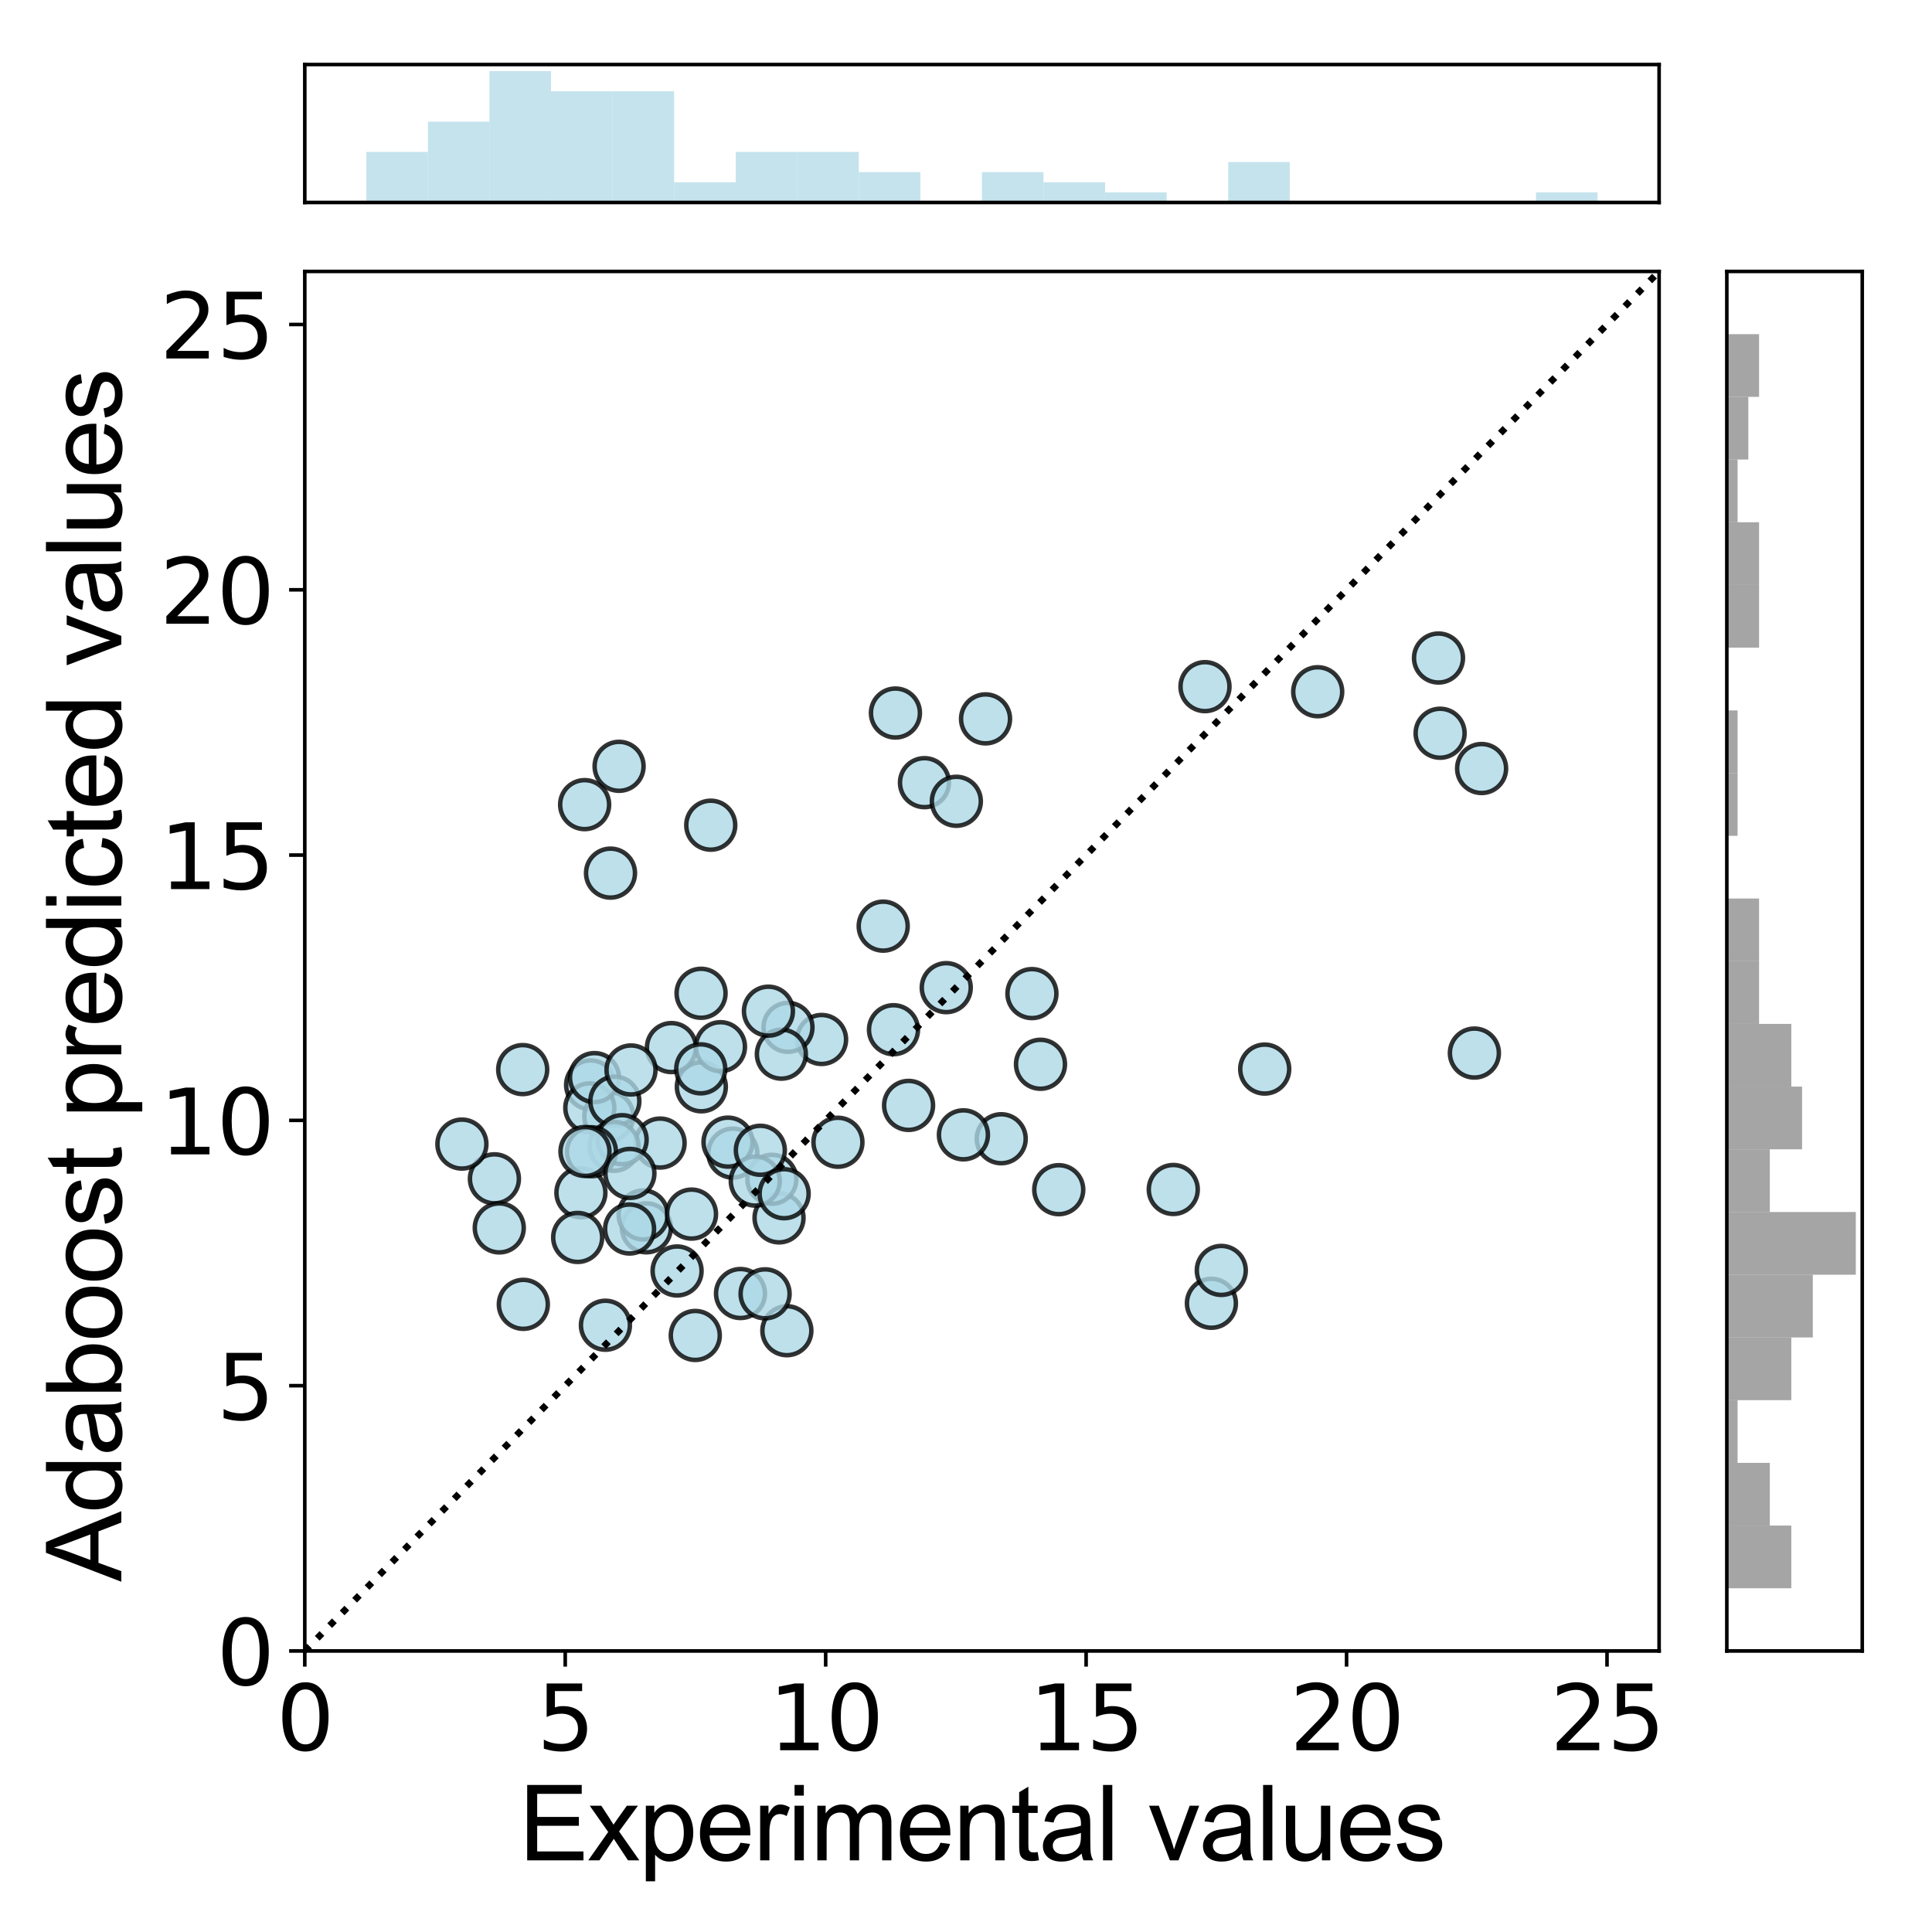 <?xml version="1.0" encoding="utf-8" standalone="no"?>
<!DOCTYPE svg PUBLIC "-//W3C//DTD SVG 1.1//EN"
  "http://www.w3.org/Graphics/SVG/1.1/DTD/svg11.dtd">
<svg xmlns:xlink="http://www.w3.org/1999/xlink" width="432pt" height="432pt" viewBox="0 0 432 432" xmlns="http://www.w3.org/2000/svg" version="1.1">
 <defs>
  <style type="text/css">*{stroke-linejoin: round; stroke-linecap: butt}</style>
 </defs>
 <g id="figure_1">
  <g id="patch_1">
   <path d="M 0 432 
L 432 432 
L 432 0 
L 0 0 
z
" style="fill: #ffffff"/>
  </g>
  <g id="axes_1">
   <g id="patch_2">
    <path d="M 68.15 369.16 
L 370.98 369.16 
L 370.98 60.696 
L 68.15 60.696 
z
" style="fill: #ffffff"/>
   </g>
   <g id="PathCollection_1">
    <defs>
     <path id="m7bf310531f" d="M 0 5.477 
C 1.453 5.477 2.846 4.9 3.873 3.873 
C 4.9 2.846 5.477 1.453 5.477 0 
C 5.477 -1.453 4.9 -2.846 3.873 -3.873 
C 2.846 -4.9 1.453 -5.477 0 -5.477 
C -1.453 -5.477 -2.846 -4.9 -3.873 -3.873 
C -4.9 -2.846 -5.477 -1.453 -5.477 0 
C -5.477 1.453 -4.9 2.846 -3.873 3.873 
C -2.846 4.9 -1.453 5.477 0 5.477 
z
" style="stroke: #000000; stroke-opacity: 0.8"/>
    </defs>
    <g clip-path="url(#pc764dbb07a)">
     <use xlink:href="#m7bf310531f" x="183.71" y="232.429" style="fill: #add8e6; fill-opacity: 0.8; stroke: #000000; stroke-opacity: 0.8"/>
     <use xlink:href="#m7bf310531f" x="110.552" y="263.586" style="fill: #add8e6; fill-opacity: 0.8; stroke: #000000; stroke-opacity: 0.8"/>
     <use xlink:href="#m7bf310531f" x="156.82" y="243.012" style="fill: #add8e6; fill-opacity: 0.8; stroke: #000000; stroke-opacity: 0.8"/>
     <use xlink:href="#m7bf310531f" x="129.891" y="266.69" style="fill: #add8e6; fill-opacity: 0.8; stroke: #000000; stroke-opacity: 0.8"/>
     <use xlink:href="#m7bf310531f" x="147.603" y="255.59" style="fill: #add8e6; fill-opacity: 0.8; stroke: #000000; stroke-opacity: 0.8"/>
     <use xlink:href="#m7bf310531f" x="163.869" y="257.84" style="fill: #add8e6; fill-opacity: 0.8; stroke: #000000; stroke-opacity: 0.8"/>
     <use xlink:href="#m7bf310531f" x="132.06" y="242.588" style="fill: #add8e6; fill-opacity: 0.8; stroke: #000000; stroke-opacity: 0.8"/>
     <use xlink:href="#m7bf310531f" x="232.656" y="237.974" style="fill: #add8e6; fill-opacity: 0.8; stroke: #000000; stroke-opacity: 0.8"/>
     <use xlink:href="#m7bf310531f" x="199.785" y="230.245" style="fill: #add8e6; fill-opacity: 0.8; stroke: #000000; stroke-opacity: 0.8"/>
     <use xlink:href="#m7bf310531f" x="176.191" y="229.722" style="fill: #add8e6; fill-opacity: 0.8; stroke: #000000; stroke-opacity: 0.8"/>
     <use xlink:href="#m7bf310531f" x="144.53" y="274.544" style="fill: #add8e6; fill-opacity: 0.8; stroke: #000000; stroke-opacity: 0.8"/>
     <use xlink:href="#m7bf310531f" x="158.925" y="184.514" style="fill: #add8e6; fill-opacity: 0.8; stroke: #000000; stroke-opacity: 0.8"/>
     <use xlink:href="#m7bf310531f" x="270.874" y="291.415" style="fill: #add8e6; fill-opacity: 0.8; stroke: #000000; stroke-opacity: 0.8"/>
     <use xlink:href="#m7bf310531f" x="155.467" y="298.611" style="fill: #add8e6; fill-opacity: 0.8; stroke: #000000; stroke-opacity: 0.8"/>
     <use xlink:href="#m7bf310531f" x="143.807" y="271.665" style="fill: #add8e6; fill-opacity: 0.8; stroke: #000000; stroke-opacity: 0.8"/>
     <use xlink:href="#m7bf310531f" x="203.158" y="247.17" style="fill: #add8e6; fill-opacity: 0.8; stroke: #000000; stroke-opacity: 0.8"/>
     <use xlink:href="#m7bf310531f" x="174.713" y="235.712" style="fill: #add8e6; fill-opacity: 0.8; stroke: #000000; stroke-opacity: 0.8"/>
     <use xlink:href="#m7bf310531f" x="154.629" y="271.476" style="fill: #add8e6; fill-opacity: 0.8; stroke: #000000; stroke-opacity: 0.8"/>
     <use xlink:href="#m7bf310531f" x="136.131" y="249.611" style="fill: #add8e6; fill-opacity: 0.8; stroke: #000000; stroke-opacity: 0.8"/>
     <use xlink:href="#m7bf310531f" x="129.168" y="276.696" style="fill: #add8e6; fill-opacity: 0.8; stroke: #000000; stroke-opacity: 0.8"/>
     <use xlink:href="#m7bf310531f" x="150.133" y="234.241" style="fill: #add8e6; fill-opacity: 0.8; stroke: #000000; stroke-opacity: 0.8"/>
     <use xlink:href="#m7bf310531f" x="131.879" y="247.722" style="fill: #add8e6; fill-opacity: 0.8; stroke: #000000; stroke-opacity: 0.8"/>
     <use xlink:href="#m7bf310531f" x="151.398" y="284.191" style="fill: #add8e6; fill-opacity: 0.8; stroke: #000000; stroke-opacity: 0.8"/>
     <use xlink:href="#m7bf310531f" x="130.726" y="179.918" style="fill: #add8e6; fill-opacity: 0.8; stroke: #000000; stroke-opacity: 0.8"/>
     <use xlink:href="#m7bf310531f" x="200.222" y="159.433" style="fill: #add8e6; fill-opacity: 0.8; stroke: #000000; stroke-opacity: 0.8"/>
     <use xlink:href="#m7bf310531f" x="111.637" y="274.567" style="fill: #add8e6; fill-opacity: 0.8; stroke: #000000; stroke-opacity: 0.8"/>
     <use xlink:href="#m7bf310531f" x="132.933" y="240.951" style="fill: #add8e6; fill-opacity: 0.8; stroke: #000000; stroke-opacity: 0.8"/>
     <use xlink:href="#m7bf310531f" x="161.1" y="234.042" style="fill: #add8e6; fill-opacity: 0.8; stroke: #000000; stroke-opacity: 0.8"/>
     <use xlink:href="#m7bf310531f" x="223.872" y="254.627" style="fill: #add8e6; fill-opacity: 0.8; stroke: #000000; stroke-opacity: 0.8"/>
     <use xlink:href="#m7bf310531f" x="174.194" y="272.324" style="fill: #add8e6; fill-opacity: 0.8; stroke: #000000; stroke-opacity: 0.8"/>
     <use xlink:href="#m7bf310531f" x="329.678" y="235.468" style="fill: #add8e6; fill-opacity: 0.8; stroke: #000000; stroke-opacity: 0.8"/>
     <use xlink:href="#m7bf310531f" x="273.082" y="284.07" style="fill: #add8e6; fill-opacity: 0.8; stroke: #000000; stroke-opacity: 0.8"/>
     <use xlink:href="#m7bf310531f" x="206.715" y="175.006" style="fill: #add8e6; fill-opacity: 0.8; stroke: #000000; stroke-opacity: 0.8"/>
     <use xlink:href="#m7bf310531f" x="137.482" y="246.224" style="fill: #add8e6; fill-opacity: 0.8; stroke: #000000; stroke-opacity: 0.8"/>
     <use xlink:href="#m7bf310531f" x="213.842" y="179.169" style="fill: #add8e6; fill-opacity: 0.8; stroke: #000000; stroke-opacity: 0.8"/>
     <use xlink:href="#m7bf310531f" x="116.878" y="239.165" style="fill: #add8e6; fill-opacity: 0.8; stroke: #000000; stroke-opacity: 0.8"/>
     <use xlink:href="#m7bf310531f" x="137.301" y="256.325" style="fill: #add8e6; fill-opacity: 0.8; stroke: #000000; stroke-opacity: 0.8"/>
     <use xlink:href="#m7bf310531f" x="139.108" y="254.838" style="fill: #add8e6; fill-opacity: 0.8; stroke: #000000; stroke-opacity: 0.8"/>
     <use xlink:href="#m7bf310531f" x="141.096" y="239.246" style="fill: #add8e6; fill-opacity: 0.8; stroke: #000000; stroke-opacity: 0.8"/>
     <use xlink:href="#m7bf310531f" x="220.368" y="160.743" style="fill: #add8e6; fill-opacity: 0.8; stroke: #000000; stroke-opacity: 0.8"/>
     <use xlink:href="#m7bf310531f" x="197.485" y="207.087" style="fill: #add8e6; fill-opacity: 0.8; stroke: #000000; stroke-opacity: 0.8"/>
     <use xlink:href="#m7bf310531f" x="294.64" y="154.674" style="fill: #add8e6; fill-opacity: 0.8; stroke: #000000; stroke-opacity: 0.8"/>
     <use xlink:href="#m7bf310531f" x="175.945" y="297.551" style="fill: #add8e6; fill-opacity: 0.8; stroke: #000000; stroke-opacity: 0.8"/>
     <use xlink:href="#m7bf310531f" x="211.583" y="220.841" style="fill: #add8e6; fill-opacity: 0.8; stroke: #000000; stroke-opacity: 0.8"/>
     <use xlink:href="#m7bf310531f" x="269.438" y="153.534" style="fill: #add8e6; fill-opacity: 0.8; stroke: #000000; stroke-opacity: 0.8"/>
     <use xlink:href="#m7bf310531f" x="132.248" y="257.527" style="fill: #add8e6; fill-opacity: 0.8; stroke: #000000; stroke-opacity: 0.8"/>
     <use xlink:href="#m7bf310531f" x="156.685" y="238.999" style="fill: #add8e6; fill-opacity: 0.8; stroke: #000000; stroke-opacity: 0.8"/>
     <use xlink:href="#m7bf310531f" x="162.784" y="255.382" style="fill: #add8e6; fill-opacity: 0.8; stroke: #000000; stroke-opacity: 0.8"/>
     <use xlink:href="#m7bf310531f" x="172.595" y="263.688" style="fill: #add8e6; fill-opacity: 0.8; stroke: #000000; stroke-opacity: 0.8"/>
     <use xlink:href="#m7bf310531f" x="171.821" y="226.101" style="fill: #add8e6; fill-opacity: 0.8; stroke: #000000; stroke-opacity: 0.8"/>
     <use xlink:href="#m7bf310531f" x="230.74" y="222.171" style="fill: #add8e6; fill-opacity: 0.8; stroke: #000000; stroke-opacity: 0.8"/>
     <use xlink:href="#m7bf310531f" x="321.65" y="147.135" style="fill: #add8e6; fill-opacity: 0.8; stroke: #000000; stroke-opacity: 0.8"/>
     <use xlink:href="#m7bf310531f" x="140.851" y="262.379" style="fill: #add8e6; fill-opacity: 0.8; stroke: #000000; stroke-opacity: 0.8"/>
     <use xlink:href="#m7bf310531f" x="331.289" y="171.842" style="fill: #add8e6; fill-opacity: 0.8; stroke: #000000; stroke-opacity: 0.8"/>
     <use xlink:href="#m7bf310531f" x="215.423" y="253.751" style="fill: #add8e6; fill-opacity: 0.8; stroke: #000000; stroke-opacity: 0.8"/>
     <use xlink:href="#m7bf310531f" x="168.884" y="264.102" style="fill: #add8e6; fill-opacity: 0.8; stroke: #000000; stroke-opacity: 0.8"/>
     <use xlink:href="#m7bf310531f" x="170.014" y="257.204" style="fill: #add8e6; fill-opacity: 0.8; stroke: #000000; stroke-opacity: 0.8"/>
     <use xlink:href="#m7bf310531f" x="282.792" y="239.047" style="fill: #add8e6; fill-opacity: 0.8; stroke: #000000; stroke-opacity: 0.8"/>
     <use xlink:href="#m7bf310531f" x="187.364" y="255.411" style="fill: #add8e6; fill-opacity: 0.8; stroke: #000000; stroke-opacity: 0.8"/>
     <use xlink:href="#m7bf310531f" x="322.011" y="163.953" style="fill: #add8e6; fill-opacity: 0.8; stroke: #000000; stroke-opacity: 0.8"/>
     <use xlink:href="#m7bf310531f" x="175.336" y="266.919" style="fill: #add8e6; fill-opacity: 0.8; stroke: #000000; stroke-opacity: 0.8"/>
     <use xlink:href="#m7bf310531f" x="236.739" y="266.016" style="fill: #add8e6; fill-opacity: 0.8; stroke: #000000; stroke-opacity: 0.8"/>
     <use xlink:href="#m7bf310531f" x="135.373" y="296.325" style="fill: #add8e6; fill-opacity: 0.8; stroke: #000000; stroke-opacity: 0.8"/>
     <use xlink:href="#m7bf310531f" x="136.511" y="195.232" style="fill: #add8e6; fill-opacity: 0.8; stroke: #000000; stroke-opacity: 0.8"/>
     <use xlink:href="#m7bf310531f" x="262.347" y="265.972" style="fill: #add8e6; fill-opacity: 0.8; stroke: #000000; stroke-opacity: 0.8"/>
     <use xlink:href="#m7bf310531f" x="156.761" y="222.101" style="fill: #add8e6; fill-opacity: 0.8; stroke: #000000; stroke-opacity: 0.8"/>
     <use xlink:href="#m7bf310531f" x="138.431" y="171.35" style="fill: #add8e6; fill-opacity: 0.8; stroke: #000000; stroke-opacity: 0.8"/>
     <use xlink:href="#m7bf310531f" x="117.018" y="291.655" style="fill: #add8e6; fill-opacity: 0.8; stroke: #000000; stroke-opacity: 0.8"/>
     <use xlink:href="#m7bf310531f" x="130.802" y="257.477" style="fill: #add8e6; fill-opacity: 0.8; stroke: #000000; stroke-opacity: 0.8"/>
     <use xlink:href="#m7bf310531f" x="411.189" y="292.155" style="fill: #add8e6; fill-opacity: 0.8; stroke: #000000; stroke-opacity: 0.8"/>
     <use xlink:href="#m7bf310531f" x="140.774" y="274.811" style="fill: #add8e6; fill-opacity: 0.8; stroke: #000000; stroke-opacity: 0.8"/>
     <use xlink:href="#m7bf310531f" x="103.283" y="255.82" style="fill: #add8e6; fill-opacity: 0.8; stroke: #000000; stroke-opacity: 0.8"/>
     <use xlink:href="#m7bf310531f" x="165.576" y="289.234" style="fill: #add8e6; fill-opacity: 0.8; stroke: #000000; stroke-opacity: 0.8"/>
     <use xlink:href="#m7bf310531f" x="171.078" y="289.305" style="fill: #add8e6; fill-opacity: 0.8; stroke: #000000; stroke-opacity: 0.8"/>
    </g>
   </g>
   <g id="matplotlib.axis_1">
    <g id="xtick_1">
     <g id="line2d_1">
      <defs>
       <path id="m27708bfedc" d="M 0 0 
L 0 3.5 
" style="stroke: #000000; stroke-width: 0.8"/>
      </defs>
      <g>
       <use xlink:href="#m27708bfedc" x="68.15" y="369.16" style="stroke: #000000; stroke-width: 0.8"/>
      </g>
     </g>
     <g id="text_1">
      <!-- 0 -->
      <g transform="translate(61.788 391.357) scale(0.2 -0.2)">
       <defs>
        <path id="DejaVuSans-30" d="M 2034 4250 
Q 1547 4250 1301 3770 
Q 1056 3291 1056 2328 
Q 1056 1369 1301 889 
Q 1547 409 2034 409 
Q 2525 409 2770 889 
Q 3016 1369 3016 2328 
Q 3016 3291 2770 3770 
Q 2525 4250 2034 4250 
z
M 2034 4750 
Q 2819 4750 3233 4129 
Q 3647 3509 3647 2328 
Q 3647 1150 3233 529 
Q 2819 -91 2034 -91 
Q 1250 -91 836 529 
Q 422 1150 422 2328 
Q 422 3509 836 4129 
Q 1250 4750 2034 4750 
z
" transform="scale(0.016)"/>
       </defs>
       <use xlink:href="#DejaVuSans-30"/>
      </g>
     </g>
    </g>
    <g id="xtick_2">
     <g id="line2d_2">
      <g>
       <use xlink:href="#m27708bfedc" x="126.387" y="369.16" style="stroke: #000000; stroke-width: 0.8"/>
      </g>
     </g>
     <g id="text_2">
      <!-- 5 -->
      <g transform="translate(120.024 391.357) scale(0.2 -0.2)">
       <defs>
        <path id="DejaVuSans-35" d="M 691 4666 
L 3169 4666 
L 3169 4134 
L 1269 4134 
L 1269 2991 
Q 1406 3038 1543 3061 
Q 1681 3084 1819 3084 
Q 2600 3084 3056 2656 
Q 3513 2228 3513 1497 
Q 3513 744 3044 326 
Q 2575 -91 1722 -91 
Q 1428 -91 1123 -41 
Q 819 9 494 109 
L 494 744 
Q 775 591 1075 516 
Q 1375 441 1709 441 
Q 2250 441 2565 725 
Q 2881 1009 2881 1497 
Q 2881 1984 2565 2268 
Q 2250 2553 1709 2553 
Q 1456 2553 1204 2497 
Q 953 2441 691 2322 
L 691 4666 
z
" transform="scale(0.016)"/>
       </defs>
       <use xlink:href="#DejaVuSans-35"/>
      </g>
     </g>
    </g>
    <g id="xtick_3">
     <g id="line2d_3">
      <g>
       <use xlink:href="#m27708bfedc" x="184.623" y="369.16" style="stroke: #000000; stroke-width: 0.8"/>
      </g>
     </g>
     <g id="text_3">
      <!-- 10 -->
      <g transform="translate(171.898 391.357) scale(0.2 -0.2)">
       <defs>
        <path id="DejaVuSans-31" d="M 794 531 
L 1825 531 
L 1825 4091 
L 703 3866 
L 703 4441 
L 1819 4666 
L 2450 4666 
L 2450 531 
L 3481 531 
L 3481 0 
L 794 0 
L 794 531 
z
" transform="scale(0.016)"/>
       </defs>
       <use xlink:href="#DejaVuSans-31"/>
       <use xlink:href="#DejaVuSans-30" x="63.623"/>
      </g>
     </g>
    </g>
    <g id="xtick_4">
     <g id="line2d_4">
      <g>
       <use xlink:href="#m27708bfedc" x="242.86" y="369.16" style="stroke: #000000; stroke-width: 0.8"/>
      </g>
     </g>
     <g id="text_4">
      <!-- 15 -->
      <g transform="translate(230.135 391.357) scale(0.2 -0.2)">
       <use xlink:href="#DejaVuSans-31"/>
       <use xlink:href="#DejaVuSans-35" x="63.623"/>
      </g>
     </g>
    </g>
    <g id="xtick_5">
     <g id="line2d_5">
      <g>
       <use xlink:href="#m27708bfedc" x="301.096" y="369.16" style="stroke: #000000; stroke-width: 0.8"/>
      </g>
     </g>
     <g id="text_5">
      <!-- 20 -->
      <g transform="translate(288.371 391.357) scale(0.2 -0.2)">
       <defs>
        <path id="DejaVuSans-32" d="M 1228 531 
L 3431 531 
L 3431 0 
L 469 0 
L 469 531 
Q 828 903 1448 1529 
Q 2069 2156 2228 2338 
Q 2531 2678 2651 2914 
Q 2772 3150 2772 3378 
Q 2772 3750 2511 3984 
Q 2250 4219 1831 4219 
Q 1534 4219 1204 4116 
Q 875 4013 500 3803 
L 500 4441 
Q 881 4594 1212 4672 
Q 1544 4750 1819 4750 
Q 2544 4750 2975 4387 
Q 3406 4025 3406 3419 
Q 3406 3131 3298 2873 
Q 3191 2616 2906 2266 
Q 2828 2175 2409 1742 
Q 1991 1309 1228 531 
z
" transform="scale(0.016)"/>
       </defs>
       <use xlink:href="#DejaVuSans-32"/>
       <use xlink:href="#DejaVuSans-30" x="63.623"/>
      </g>
     </g>
    </g>
    <g id="xtick_6">
     <g id="line2d_6">
      <g>
       <use xlink:href="#m27708bfedc" x="359.333" y="369.16" style="stroke: #000000; stroke-width: 0.8"/>
      </g>
     </g>
     <g id="text_6">
      <!-- 25 -->
      <g transform="translate(346.608 391.357) scale(0.2 -0.2)">
       <use xlink:href="#DejaVuSans-32"/>
       <use xlink:href="#DejaVuSans-35" x="63.623"/>
      </g>
     </g>
    </g>
    <g id="text_7">
     <!-- Experimental values -->
     <g transform="translate(116.02 415.979) scale(0.23 -0.23)">
      <defs>
       <path id="ArialMT-45" d="M 506 0 
L 506 4581 
L 3819 4581 
L 3819 4041 
L 1113 4041 
L 1113 2638 
L 3647 2638 
L 3647 2100 
L 1113 2100 
L 1113 541 
L 3925 541 
L 3925 0 
L 506 0 
z
" transform="scale(0.016)"/>
       <path id="ArialMT-78" d="M 47 0 
L 1259 1725 
L 138 3319 
L 841 3319 
L 1350 2541 
Q 1494 2319 1581 2169 
Q 1719 2375 1834 2534 
L 2394 3319 
L 3066 3319 
L 1919 1756 
L 3153 0 
L 2463 0 
L 1781 1031 
L 1600 1309 
L 728 0 
L 47 0 
z
" transform="scale(0.016)"/>
       <path id="ArialMT-70" d="M 422 -1272 
L 422 3319 
L 934 3319 
L 934 2888 
Q 1116 3141 1344 3267 
Q 1572 3394 1897 3394 
Q 2322 3394 2647 3175 
Q 2972 2956 3137 2557 
Q 3303 2159 3303 1684 
Q 3303 1175 3120 767 
Q 2938 359 2589 142 
Q 2241 -75 1856 -75 
Q 1575 -75 1351 44 
Q 1128 163 984 344 
L 984 -1272 
L 422 -1272 
z
M 931 1641 
Q 931 1000 1190 694 
Q 1450 388 1819 388 
Q 2194 388 2461 705 
Q 2728 1022 2728 1688 
Q 2728 2322 2467 2637 
Q 2206 2953 1844 2953 
Q 1484 2953 1207 2617 
Q 931 2281 931 1641 
z
" transform="scale(0.016)"/>
       <path id="ArialMT-65" d="M 2694 1069 
L 3275 997 
Q 3138 488 2766 206 
Q 2394 -75 1816 -75 
Q 1088 -75 661 373 
Q 234 822 234 1631 
Q 234 2469 665 2931 
Q 1097 3394 1784 3394 
Q 2450 3394 2872 2941 
Q 3294 2488 3294 1666 
Q 3294 1616 3291 1516 
L 816 1516 
Q 847 969 1125 678 
Q 1403 388 1819 388 
Q 2128 388 2347 550 
Q 2566 713 2694 1069 
z
M 847 1978 
L 2700 1978 
Q 2663 2397 2488 2606 
Q 2219 2931 1791 2931 
Q 1403 2931 1139 2672 
Q 875 2413 847 1978 
z
" transform="scale(0.016)"/>
       <path id="ArialMT-72" d="M 416 0 
L 416 3319 
L 922 3319 
L 922 2816 
Q 1116 3169 1280 3281 
Q 1444 3394 1641 3394 
Q 1925 3394 2219 3213 
L 2025 2691 
Q 1819 2813 1613 2813 
Q 1428 2813 1281 2702 
Q 1134 2591 1072 2394 
Q 978 2094 978 1738 
L 978 0 
L 416 0 
z
" transform="scale(0.016)"/>
       <path id="ArialMT-69" d="M 425 3934 
L 425 4581 
L 988 4581 
L 988 3934 
L 425 3934 
z
M 425 0 
L 425 3319 
L 988 3319 
L 988 0 
L 425 0 
z
" transform="scale(0.016)"/>
       <path id="ArialMT-6d" d="M 422 0 
L 422 3319 
L 925 3319 
L 925 2853 
Q 1081 3097 1340 3245 
Q 1600 3394 1931 3394 
Q 2300 3394 2536 3241 
Q 2772 3088 2869 2813 
Q 3263 3394 3894 3394 
Q 4388 3394 4653 3120 
Q 4919 2847 4919 2278 
L 4919 0 
L 4359 0 
L 4359 2091 
Q 4359 2428 4304 2576 
Q 4250 2725 4106 2815 
Q 3963 2906 3769 2906 
Q 3419 2906 3187 2673 
Q 2956 2441 2956 1928 
L 2956 0 
L 2394 0 
L 2394 2156 
Q 2394 2531 2256 2718 
Q 2119 2906 1806 2906 
Q 1569 2906 1367 2781 
Q 1166 2656 1075 2415 
Q 984 2175 984 1722 
L 984 0 
L 422 0 
z
" transform="scale(0.016)"/>
       <path id="ArialMT-6e" d="M 422 0 
L 422 3319 
L 928 3319 
L 928 2847 
Q 1294 3394 1984 3394 
Q 2284 3394 2536 3286 
Q 2788 3178 2913 3003 
Q 3038 2828 3088 2588 
Q 3119 2431 3119 2041 
L 3119 0 
L 2556 0 
L 2556 2019 
Q 2556 2363 2490 2533 
Q 2425 2703 2258 2804 
Q 2091 2906 1866 2906 
Q 1506 2906 1245 2678 
Q 984 2450 984 1813 
L 984 0 
L 422 0 
z
" transform="scale(0.016)"/>
       <path id="ArialMT-74" d="M 1650 503 
L 1731 6 
Q 1494 -44 1306 -44 
Q 1000 -44 831 53 
Q 663 150 594 308 
Q 525 466 525 972 
L 525 2881 
L 113 2881 
L 113 3319 
L 525 3319 
L 525 4141 
L 1084 4478 
L 1084 3319 
L 1650 3319 
L 1650 2881 
L 1084 2881 
L 1084 941 
Q 1084 700 1114 631 
Q 1144 563 1211 522 
Q 1278 481 1403 481 
Q 1497 481 1650 503 
z
" transform="scale(0.016)"/>
       <path id="ArialMT-61" d="M 2588 409 
Q 2275 144 1986 34 
Q 1697 -75 1366 -75 
Q 819 -75 525 192 
Q 231 459 231 875 
Q 231 1119 342 1320 
Q 453 1522 633 1644 
Q 813 1766 1038 1828 
Q 1203 1872 1538 1913 
Q 2219 1994 2541 2106 
Q 2544 2222 2544 2253 
Q 2544 2597 2384 2738 
Q 2169 2928 1744 2928 
Q 1347 2928 1158 2789 
Q 969 2650 878 2297 
L 328 2372 
Q 403 2725 575 2942 
Q 747 3159 1072 3276 
Q 1397 3394 1825 3394 
Q 2250 3394 2515 3294 
Q 2781 3194 2906 3042 
Q 3031 2891 3081 2659 
Q 3109 2516 3109 2141 
L 3109 1391 
Q 3109 606 3145 398 
Q 3181 191 3288 0 
L 2700 0 
Q 2613 175 2588 409 
z
M 2541 1666 
Q 2234 1541 1622 1453 
Q 1275 1403 1131 1340 
Q 988 1278 909 1158 
Q 831 1038 831 891 
Q 831 666 1001 516 
Q 1172 366 1500 366 
Q 1825 366 2078 508 
Q 2331 650 2450 897 
Q 2541 1088 2541 1459 
L 2541 1666 
z
" transform="scale(0.016)"/>
       <path id="ArialMT-6c" d="M 409 0 
L 409 4581 
L 972 4581 
L 972 0 
L 409 0 
z
" transform="scale(0.016)"/>
       <path id="ArialMT-20" transform="scale(0.016)"/>
       <path id="ArialMT-76" d="M 1344 0 
L 81 3319 
L 675 3319 
L 1388 1331 
Q 1503 1009 1600 663 
Q 1675 925 1809 1294 
L 2547 3319 
L 3125 3319 
L 1869 0 
L 1344 0 
z
" transform="scale(0.016)"/>
       <path id="ArialMT-75" d="M 2597 0 
L 2597 488 
Q 2209 -75 1544 -75 
Q 1250 -75 995 37 
Q 741 150 617 320 
Q 494 491 444 738 
Q 409 903 409 1263 
L 409 3319 
L 972 3319 
L 972 1478 
Q 972 1038 1006 884 
Q 1059 663 1231 536 
Q 1403 409 1656 409 
Q 1909 409 2131 539 
Q 2353 669 2445 892 
Q 2538 1116 2538 1541 
L 2538 3319 
L 3100 3319 
L 3100 0 
L 2597 0 
z
" transform="scale(0.016)"/>
       <path id="ArialMT-73" d="M 197 991 
L 753 1078 
Q 800 744 1014 566 
Q 1228 388 1613 388 
Q 2000 388 2187 545 
Q 2375 703 2375 916 
Q 2375 1106 2209 1216 
Q 2094 1291 1634 1406 
Q 1016 1563 777 1677 
Q 538 1791 414 1992 
Q 291 2194 291 2438 
Q 291 2659 392 2848 
Q 494 3038 669 3163 
Q 800 3259 1026 3326 
Q 1253 3394 1513 3394 
Q 1903 3394 2198 3281 
Q 2494 3169 2634 2976 
Q 2775 2784 2828 2463 
L 2278 2388 
Q 2241 2644 2061 2787 
Q 1881 2931 1553 2931 
Q 1166 2931 1000 2803 
Q 834 2675 834 2503 
Q 834 2394 903 2306 
Q 972 2216 1119 2156 
Q 1203 2125 1616 2013 
Q 2213 1853 2448 1751 
Q 2684 1650 2818 1456 
Q 2953 1263 2953 975 
Q 2953 694 2789 445 
Q 2625 197 2315 61 
Q 2006 -75 1616 -75 
Q 969 -75 630 194 
Q 291 463 197 991 
z
" transform="scale(0.016)"/>
      </defs>
      <use xlink:href="#ArialMT-45"/>
      <use xlink:href="#ArialMT-78" x="66.699"/>
      <use xlink:href="#ArialMT-70" x="116.699"/>
      <use xlink:href="#ArialMT-65" x="172.314"/>
      <use xlink:href="#ArialMT-72" x="227.93"/>
      <use xlink:href="#ArialMT-69" x="261.23"/>
      <use xlink:href="#ArialMT-6d" x="283.447"/>
      <use xlink:href="#ArialMT-65" x="366.748"/>
      <use xlink:href="#ArialMT-6e" x="422.363"/>
      <use xlink:href="#ArialMT-74" x="477.979"/>
      <use xlink:href="#ArialMT-61" x="505.762"/>
      <use xlink:href="#ArialMT-6c" x="561.377"/>
      <use xlink:href="#ArialMT-20" x="583.594"/>
      <use xlink:href="#ArialMT-76" x="611.377"/>
      <use xlink:href="#ArialMT-61" x="661.377"/>
      <use xlink:href="#ArialMT-6c" x="716.992"/>
      <use xlink:href="#ArialMT-75" x="739.209"/>
      <use xlink:href="#ArialMT-65" x="794.824"/>
      <use xlink:href="#ArialMT-73" x="850.439"/>
     </g>
    </g>
   </g>
   <g id="matplotlib.axis_2">
    <g id="ytick_1">
     <g id="line2d_7">
      <defs>
       <path id="mcb8f5bcecf" d="M 0 0 
L -3.5 0 
" style="stroke: #000000; stroke-width: 0.8"/>
      </defs>
      <g>
       <use xlink:href="#mcb8f5bcecf" x="68.15" y="369.16" style="stroke: #000000; stroke-width: 0.8"/>
      </g>
     </g>
     <g id="text_8">
      <!-- 0 -->
      <g transform="translate(48.425 376.758) scale(0.2 -0.2)">
       <use xlink:href="#DejaVuSans-30"/>
      </g>
     </g>
    </g>
    <g id="ytick_2">
     <g id="line2d_8">
      <g>
       <use xlink:href="#mcb8f5bcecf" x="68.15" y="309.84" style="stroke: #000000; stroke-width: 0.8"/>
      </g>
     </g>
     <g id="text_9">
      <!-- 5 -->
      <g transform="translate(48.425 317.438) scale(0.2 -0.2)">
       <use xlink:href="#DejaVuSans-35"/>
      </g>
     </g>
    </g>
    <g id="ytick_3">
     <g id="line2d_9">
      <g>
       <use xlink:href="#mcb8f5bcecf" x="68.15" y="250.52" style="stroke: #000000; stroke-width: 0.8"/>
      </g>
     </g>
     <g id="text_10">
      <!-- 10 -->
      <g transform="translate(35.7 258.118) scale(0.2 -0.2)">
       <use xlink:href="#DejaVuSans-31"/>
       <use xlink:href="#DejaVuSans-30" x="63.623"/>
      </g>
     </g>
    </g>
    <g id="ytick_4">
     <g id="line2d_10">
      <g>
       <use xlink:href="#mcb8f5bcecf" x="68.15" y="191.2" style="stroke: #000000; stroke-width: 0.8"/>
      </g>
     </g>
     <g id="text_11">
      <!-- 15 -->
      <g transform="translate(35.7 198.798) scale(0.2 -0.2)">
       <use xlink:href="#DejaVuSans-31"/>
       <use xlink:href="#DejaVuSans-35" x="63.623"/>
      </g>
     </g>
    </g>
    <g id="ytick_5">
     <g id="line2d_11">
      <g>
       <use xlink:href="#mcb8f5bcecf" x="68.15" y="131.88" style="stroke: #000000; stroke-width: 0.8"/>
      </g>
     </g>
     <g id="text_12">
      <!-- 20 -->
      <g transform="translate(35.7 139.478) scale(0.2 -0.2)">
       <use xlink:href="#DejaVuSans-32"/>
       <use xlink:href="#DejaVuSans-30" x="63.623"/>
      </g>
     </g>
    </g>
    <g id="ytick_6">
     <g id="line2d_12">
      <g>
       <use xlink:href="#mcb8f5bcecf" x="68.15" y="72.56" style="stroke: #000000; stroke-width: 0.8"/>
      </g>
     </g>
     <g id="text_13">
      <!-- 25 -->
      <g transform="translate(35.7 80.158) scale(0.2 -0.2)">
       <use xlink:href="#DejaVuSans-32"/>
       <use xlink:href="#DejaVuSans-35" x="63.623"/>
      </g>
     </g>
    </g>
    <g id="text_14">
     <!-- Adaboost predicted values  -->
     <g transform="translate(27.129 353.649) rotate(-90) scale(0.23 -0.23)">
      <defs>
       <path id="ArialMT-41" d="M -9 0 
L 1750 4581 
L 2403 4581 
L 4278 0 
L 3588 0 
L 3053 1388 
L 1138 1388 
L 634 0 
L -9 0 
z
M 1313 1881 
L 2866 1881 
L 2388 3150 
Q 2169 3728 2063 4100 
Q 1975 3659 1816 3225 
L 1313 1881 
z
" transform="scale(0.016)"/>
       <path id="ArialMT-64" d="M 2575 0 
L 2575 419 
Q 2259 -75 1647 -75 
Q 1250 -75 917 144 
Q 584 363 401 755 
Q 219 1147 219 1656 
Q 219 2153 384 2558 
Q 550 2963 881 3178 
Q 1213 3394 1622 3394 
Q 1922 3394 2156 3267 
Q 2391 3141 2538 2938 
L 2538 4581 
L 3097 4581 
L 3097 0 
L 2575 0 
z
M 797 1656 
Q 797 1019 1065 703 
Q 1334 388 1700 388 
Q 2069 388 2326 689 
Q 2584 991 2584 1609 
Q 2584 2291 2321 2609 
Q 2059 2928 1675 2928 
Q 1300 2928 1048 2622 
Q 797 2316 797 1656 
z
" transform="scale(0.016)"/>
       <path id="ArialMT-62" d="M 941 0 
L 419 0 
L 419 4581 
L 981 4581 
L 981 2947 
Q 1338 3394 1891 3394 
Q 2197 3394 2470 3270 
Q 2744 3147 2920 2923 
Q 3097 2700 3197 2384 
Q 3297 2069 3297 1709 
Q 3297 856 2875 390 
Q 2453 -75 1863 -75 
Q 1275 -75 941 416 
L 941 0 
z
M 934 1684 
Q 934 1088 1097 822 
Q 1363 388 1816 388 
Q 2184 388 2453 708 
Q 2722 1028 2722 1663 
Q 2722 2313 2464 2622 
Q 2206 2931 1841 2931 
Q 1472 2931 1203 2611 
Q 934 2291 934 1684 
z
" transform="scale(0.016)"/>
       <path id="ArialMT-6f" d="M 213 1659 
Q 213 2581 725 3025 
Q 1153 3394 1769 3394 
Q 2453 3394 2887 2945 
Q 3322 2497 3322 1706 
Q 3322 1066 3130 698 
Q 2938 331 2570 128 
Q 2203 -75 1769 -75 
Q 1072 -75 642 372 
Q 213 819 213 1659 
z
M 791 1659 
Q 791 1022 1069 705 
Q 1347 388 1769 388 
Q 2188 388 2466 706 
Q 2744 1025 2744 1678 
Q 2744 2294 2464 2611 
Q 2184 2928 1769 2928 
Q 1347 2928 1069 2612 
Q 791 2297 791 1659 
z
" transform="scale(0.016)"/>
       <path id="ArialMT-63" d="M 2588 1216 
L 3141 1144 
Q 3050 572 2676 248 
Q 2303 -75 1759 -75 
Q 1078 -75 664 370 
Q 250 816 250 1647 
Q 250 2184 428 2587 
Q 606 2991 970 3192 
Q 1334 3394 1763 3394 
Q 2303 3394 2647 3120 
Q 2991 2847 3088 2344 
L 2541 2259 
Q 2463 2594 2264 2762 
Q 2066 2931 1784 2931 
Q 1359 2931 1093 2626 
Q 828 2322 828 1663 
Q 828 994 1084 691 
Q 1341 388 1753 388 
Q 2084 388 2306 591 
Q 2528 794 2588 1216 
z
" transform="scale(0.016)"/>
      </defs>
      <use xlink:href="#ArialMT-41"/>
      <use xlink:href="#ArialMT-64" x="66.699"/>
      <use xlink:href="#ArialMT-61" x="122.314"/>
      <use xlink:href="#ArialMT-62" x="177.93"/>
      <use xlink:href="#ArialMT-6f" x="233.545"/>
      <use xlink:href="#ArialMT-6f" x="289.16"/>
      <use xlink:href="#ArialMT-73" x="344.775"/>
      <use xlink:href="#ArialMT-74" x="394.775"/>
      <use xlink:href="#ArialMT-20" x="422.559"/>
      <use xlink:href="#ArialMT-70" x="450.342"/>
      <use xlink:href="#ArialMT-72" x="505.957"/>
      <use xlink:href="#ArialMT-65" x="539.258"/>
      <use xlink:href="#ArialMT-64" x="594.873"/>
      <use xlink:href="#ArialMT-69" x="650.488"/>
      <use xlink:href="#ArialMT-63" x="672.705"/>
      <use xlink:href="#ArialMT-74" x="722.705"/>
      <use xlink:href="#ArialMT-65" x="750.488"/>
      <use xlink:href="#ArialMT-64" x="806.104"/>
      <use xlink:href="#ArialMT-20" x="861.719"/>
      <use xlink:href="#ArialMT-76" x="889.502"/>
      <use xlink:href="#ArialMT-61" x="939.502"/>
      <use xlink:href="#ArialMT-6c" x="995.117"/>
      <use xlink:href="#ArialMT-75" x="1017.334"/>
      <use xlink:href="#ArialMT-65" x="1072.949"/>
      <use xlink:href="#ArialMT-73" x="1128.564"/>
      <use xlink:href="#ArialMT-20" x="1178.564"/>
     </g>
    </g>
   </g>
   <g id="line2d_13">
    <path d="M 68.15 369.16 
L 370.98 60.696 
" clip-path="url(#pc764dbb07a)" style="fill: none; stroke-dasharray: 1.5,2.475; stroke-dashoffset: 0; stroke: #000000; stroke-width: 1.5"/>
   </g>
   <g id="patch_3">
    <path d="M 68.15 369.16 
L 68.15 60.696 
" style="fill: none; stroke: #000000; stroke-width: 0.8; stroke-linejoin: miter; stroke-linecap: square"/>
   </g>
   <g id="patch_4">
    <path d="M 370.98 369.16 
L 370.98 60.696 
" style="fill: none; stroke: #000000; stroke-width: 0.8; stroke-linejoin: miter; stroke-linecap: square"/>
   </g>
   <g id="patch_5">
    <path d="M 68.15 369.16 
L 370.98 369.16 
" style="fill: none; stroke: #000000; stroke-width: 0.8; stroke-linejoin: miter; stroke-linecap: square"/>
   </g>
   <g id="patch_6">
    <path d="M 68.15 60.696 
L 370.98 60.696 
" style="fill: none; stroke: #000000; stroke-width: 0.8; stroke-linejoin: miter; stroke-linecap: square"/>
   </g>
   <g id="axes_2">
    <g id="patch_7">
     <path d="M 68.15 45.273 
L 370.98 45.273 
L 370.98 14.426 
L 68.15 14.426 
z
" style="fill: #ffffff"/>
    </g>
    <g id="patch_8">
     <path d="M 81.915 45.273 
L 95.68 45.273 
L 95.68 33.974 
L 81.915 33.974 
z
" clip-path="url(#p56c72075b4)" style="fill: #add8e6; opacity: 0.7"/>
    </g>
    <g id="patch_9">
     <path d="M 95.68 45.273 
L 109.445 45.273 
L 109.445 27.194 
L 95.68 27.194 
z
" clip-path="url(#p56c72075b4)" style="fill: #add8e6; opacity: 0.7"/>
    </g>
    <g id="patch_10">
     <path d="M 109.445 45.273 
L 123.21 45.273 
L 123.21 15.895 
L 109.445 15.895 
z
" clip-path="url(#p56c72075b4)" style="fill: #add8e6; opacity: 0.7"/>
    </g>
    <g id="patch_11">
     <path d="M 123.21 45.273 
L 136.975 45.273 
L 136.975 20.415 
L 123.21 20.415 
z
" clip-path="url(#p56c72075b4)" style="fill: #add8e6; opacity: 0.7"/>
    </g>
    <g id="patch_12">
     <path d="M 136.975 45.273 
L 150.74 45.273 
L 150.74 20.415 
L 136.975 20.415 
z
" clip-path="url(#p56c72075b4)" style="fill: #add8e6; opacity: 0.7"/>
    </g>
    <g id="patch_13">
     <path d="M 150.74 45.273 
L 164.505 45.273 
L 164.505 40.753 
L 150.74 40.753 
z
" clip-path="url(#p56c72075b4)" style="fill: #add8e6; opacity: 0.7"/>
    </g>
    <g id="patch_14">
     <path d="M 164.505 45.273 
L 178.27 45.273 
L 178.27 33.974 
L 164.505 33.974 
z
" clip-path="url(#p56c72075b4)" style="fill: #add8e6; opacity: 0.7"/>
    </g>
    <g id="patch_15">
     <path d="M 178.27 45.273 
L 192.035 45.273 
L 192.035 33.974 
L 178.27 33.974 
z
" clip-path="url(#p56c72075b4)" style="fill: #add8e6; opacity: 0.7"/>
    </g>
    <g id="patch_16">
     <path d="M 192.035 45.273 
L 205.8 45.273 
L 205.8 38.493 
L 192.035 38.493 
z
" clip-path="url(#p56c72075b4)" style="fill: #add8e6; opacity: 0.7"/>
    </g>
    <g id="patch_17">
     <path d="M 205.8 45.273 
L 219.565 45.273 
L 219.565 45.273 
L 205.8 45.273 
z
" clip-path="url(#p56c72075b4)" style="fill: #add8e6; opacity: 0.7"/>
    </g>
    <g id="patch_18">
     <path d="M 219.565 45.273 
L 233.33 45.273 
L 233.33 38.493 
L 219.565 38.493 
z
" clip-path="url(#p56c72075b4)" style="fill: #add8e6; opacity: 0.7"/>
    </g>
    <g id="patch_19">
     <path d="M 233.33 45.273 
L 247.095 45.273 
L 247.095 40.753 
L 233.33 40.753 
z
" clip-path="url(#p56c72075b4)" style="fill: #add8e6; opacity: 0.7"/>
    </g>
    <g id="patch_20">
     <path d="M 247.095 45.273 
L 260.86 45.273 
L 260.86 43.013 
L 247.095 43.013 
z
" clip-path="url(#p56c72075b4)" style="fill: #add8e6; opacity: 0.7"/>
    </g>
    <g id="patch_21">
     <path d="M 260.86 45.273 
L 274.625 45.273 
L 274.625 45.273 
L 260.86 45.273 
z
" clip-path="url(#p56c72075b4)" style="fill: #add8e6; opacity: 0.7"/>
    </g>
    <g id="patch_22">
     <path d="M 274.625 45.273 
L 288.39 45.273 
L 288.39 36.234 
L 274.625 36.234 
z
" clip-path="url(#p56c72075b4)" style="fill: #add8e6; opacity: 0.7"/>
    </g>
    <g id="patch_23">
     <path d="M 288.39 45.273 
L 302.155 45.273 
L 302.155 45.273 
L 288.39 45.273 
z
" clip-path="url(#p56c72075b4)" style="fill: #add8e6; opacity: 0.7"/>
    </g>
    <g id="patch_24">
     <path d="M 302.155 45.273 
L 315.92 45.273 
L 315.92 45.273 
L 302.155 45.273 
z
" clip-path="url(#p56c72075b4)" style="fill: #add8e6; opacity: 0.7"/>
    </g>
    <g id="patch_25">
     <path d="M 315.92 45.273 
L 329.685 45.273 
L 329.685 45.273 
L 315.92 45.273 
z
" clip-path="url(#p56c72075b4)" style="fill: #add8e6; opacity: 0.7"/>
    </g>
    <g id="patch_26">
     <path d="M 329.685 45.273 
L 343.45 45.273 
L 343.45 45.273 
L 329.685 45.273 
z
" clip-path="url(#p56c72075b4)" style="fill: #add8e6; opacity: 0.7"/>
    </g>
    <g id="patch_27">
     <path d="M 343.45 45.273 
L 357.215 45.273 
L 357.215 43.013 
L 343.45 43.013 
z
" clip-path="url(#p56c72075b4)" style="fill: #add8e6; opacity: 0.7"/>
    </g>
    <g id="matplotlib.axis_3"/>
    <g id="matplotlib.axis_4"/>
    <g id="patch_28">
     <path d="M 68.15 45.273 
L 68.15 14.426 
" style="fill: none; stroke: #000000; stroke-width: 0.8; stroke-linejoin: miter; stroke-linecap: square"/>
    </g>
    <g id="patch_29">
     <path d="M 370.98 45.273 
L 370.98 14.426 
" style="fill: none; stroke: #000000; stroke-width: 0.8; stroke-linejoin: miter; stroke-linecap: square"/>
    </g>
    <g id="patch_30">
     <path d="M 68.15 45.273 
L 370.98 45.273 
" style="fill: none; stroke: #000000; stroke-width: 0.8; stroke-linejoin: miter; stroke-linecap: square"/>
    </g>
    <g id="patch_31">
     <path d="M 68.15 14.426 
L 370.98 14.426 
" style="fill: none; stroke: #000000; stroke-width: 0.8; stroke-linejoin: miter; stroke-linecap: square"/>
    </g>
   </g>
   <g id="axes_3">
    <g id="patch_32">
     <path d="M 386.122 369.16 
L 416.404 369.16 
L 416.404 60.696 
L 386.122 60.696 
z
" style="fill: #ffffff"/>
    </g>
    <g id="patch_33">
     <path d="M 386.122 355.139 
L 400.542 355.139 
L 400.542 341.118 
L 386.122 341.118 
z
" clip-path="url(#p4773130a26)" style="fill: #808080; opacity: 0.7"/>
    </g>
    <g id="patch_34">
     <path d="M 386.122 341.118 
L 395.735 341.118 
L 395.735 327.097 
L 386.122 327.097 
z
" clip-path="url(#p4773130a26)" style="fill: #808080; opacity: 0.7"/>
    </g>
    <g id="patch_35">
     <path d="M 386.122 327.097 
L 388.525 327.097 
L 388.525 313.076 
L 386.122 313.076 
z
" clip-path="url(#p4773130a26)" style="fill: #808080; opacity: 0.7"/>
    </g>
    <g id="patch_36">
     <path d="M 386.122 313.076 
L 400.542 313.076 
L 400.542 299.055 
L 386.122 299.055 
z
" clip-path="url(#p4773130a26)" style="fill: #808080; opacity: 0.7"/>
    </g>
    <g id="patch_37">
     <path d="M 386.122 299.055 
L 405.349 299.055 
L 405.349 285.033 
L 386.122 285.033 
z
" clip-path="url(#p4773130a26)" style="fill: #808080; opacity: 0.7"/>
    </g>
    <g id="patch_38">
     <path d="M 386.122 285.033 
L 414.962 285.033 
L 414.962 271.012 
L 386.122 271.012 
z
" clip-path="url(#p4773130a26)" style="fill: #808080; opacity: 0.7"/>
    </g>
    <g id="patch_39">
     <path d="M 386.122 271.012 
L 395.735 271.012 
L 395.735 256.991 
L 386.122 256.991 
z
" clip-path="url(#p4773130a26)" style="fill: #808080; opacity: 0.7"/>
    </g>
    <g id="patch_40">
     <path d="M 386.122 256.991 
L 402.945 256.991 
L 402.945 242.97 
L 386.122 242.97 
z
" clip-path="url(#p4773130a26)" style="fill: #808080; opacity: 0.7"/>
    </g>
    <g id="patch_41">
     <path d="M 386.122 242.97 
L 400.542 242.97 
L 400.542 228.949 
L 386.122 228.949 
z
" clip-path="url(#p4773130a26)" style="fill: #808080; opacity: 0.7"/>
    </g>
    <g id="patch_42">
     <path d="M 386.122 228.949 
L 393.332 228.949 
L 393.332 214.928 
L 386.122 214.928 
z
" clip-path="url(#p4773130a26)" style="fill: #808080; opacity: 0.7"/>
    </g>
    <g id="patch_43">
     <path d="M 386.122 214.928 
L 393.332 214.928 
L 393.332 200.907 
L 386.122 200.907 
z
" clip-path="url(#p4773130a26)" style="fill: #808080; opacity: 0.7"/>
    </g>
    <g id="patch_44">
     <path d="M 386.122 200.907 
L 386.122 200.907 
L 386.122 186.886 
L 386.122 186.886 
z
" clip-path="url(#p4773130a26)" style="fill: #808080; opacity: 0.7"/>
    </g>
    <g id="patch_45">
     <path d="M 386.122 186.886 
L 388.525 186.886 
L 388.525 172.865 
L 386.122 172.865 
z
" clip-path="url(#p4773130a26)" style="fill: #808080; opacity: 0.7"/>
    </g>
    <g id="patch_46">
     <path d="M 386.122 172.865 
L 388.525 172.865 
L 388.525 158.844 
L 386.122 158.844 
z
" clip-path="url(#p4773130a26)" style="fill: #808080; opacity: 0.7"/>
    </g>
    <g id="patch_47">
     <path d="M 386.122 158.844 
L 386.122 158.844 
L 386.122 144.823 
L 386.122 144.823 
z
" clip-path="url(#p4773130a26)" style="fill: #808080; opacity: 0.7"/>
    </g>
    <g id="patch_48">
     <path d="M 386.122 144.823 
L 393.332 144.823 
L 393.332 130.801 
L 386.122 130.801 
z
" clip-path="url(#p4773130a26)" style="fill: #808080; opacity: 0.7"/>
    </g>
    <g id="patch_49">
     <path d="M 386.122 130.801 
L 393.332 130.801 
L 393.332 116.78 
L 386.122 116.78 
z
" clip-path="url(#p4773130a26)" style="fill: #808080; opacity: 0.7"/>
    </g>
    <g id="patch_50">
     <path d="M 386.122 116.78 
L 388.525 116.78 
L 388.525 102.759 
L 386.122 102.759 
z
" clip-path="url(#p4773130a26)" style="fill: #808080; opacity: 0.7"/>
    </g>
    <g id="patch_51">
     <path d="M 386.122 102.759 
L 390.928 102.759 
L 390.928 88.738 
L 386.122 88.738 
z
" clip-path="url(#p4773130a26)" style="fill: #808080; opacity: 0.7"/>
    </g>
    <g id="patch_52">
     <path d="M 386.122 88.738 
L 393.332 88.738 
L 393.332 74.717 
L 386.122 74.717 
z
" clip-path="url(#p4773130a26)" style="fill: #808080; opacity: 0.7"/>
    </g>
    <g id="matplotlib.axis_5"/>
    <g id="matplotlib.axis_6"/>
    <g id="patch_53">
     <path d="M 386.122 369.16 
L 386.122 60.696 
" style="fill: none; stroke: #000000; stroke-width: 0.8; stroke-linejoin: miter; stroke-linecap: square"/>
    </g>
    <g id="patch_54">
     <path d="M 416.404 369.16 
L 416.404 60.696 
" style="fill: none; stroke: #000000; stroke-width: 0.8; stroke-linejoin: miter; stroke-linecap: square"/>
    </g>
    <g id="patch_55">
     <path d="M 386.122 369.16 
L 416.404 369.16 
" style="fill: none; stroke: #000000; stroke-width: 0.8; stroke-linejoin: miter; stroke-linecap: square"/>
    </g>
    <g id="patch_56">
     <path d="M 386.122 60.696 
L 416.404 60.696 
" style="fill: none; stroke: #000000; stroke-width: 0.8; stroke-linejoin: miter; stroke-linecap: square"/>
    </g>
   </g>
  </g>
 </g>
 <defs>
  <clipPath id="pc764dbb07a">
   <rect x="68.15" y="60.696" width="302.83" height="308.464"/>
  </clipPath>
  <clipPath id="p56c72075b4">
   <rect x="68.15" y="14.426" width="302.83" height="30.846"/>
  </clipPath>
  <clipPath id="p4773130a26">
   <rect x="386.122" y="60.696" width="30.283" height="308.464"/>
  </clipPath>
 </defs>
</svg>
